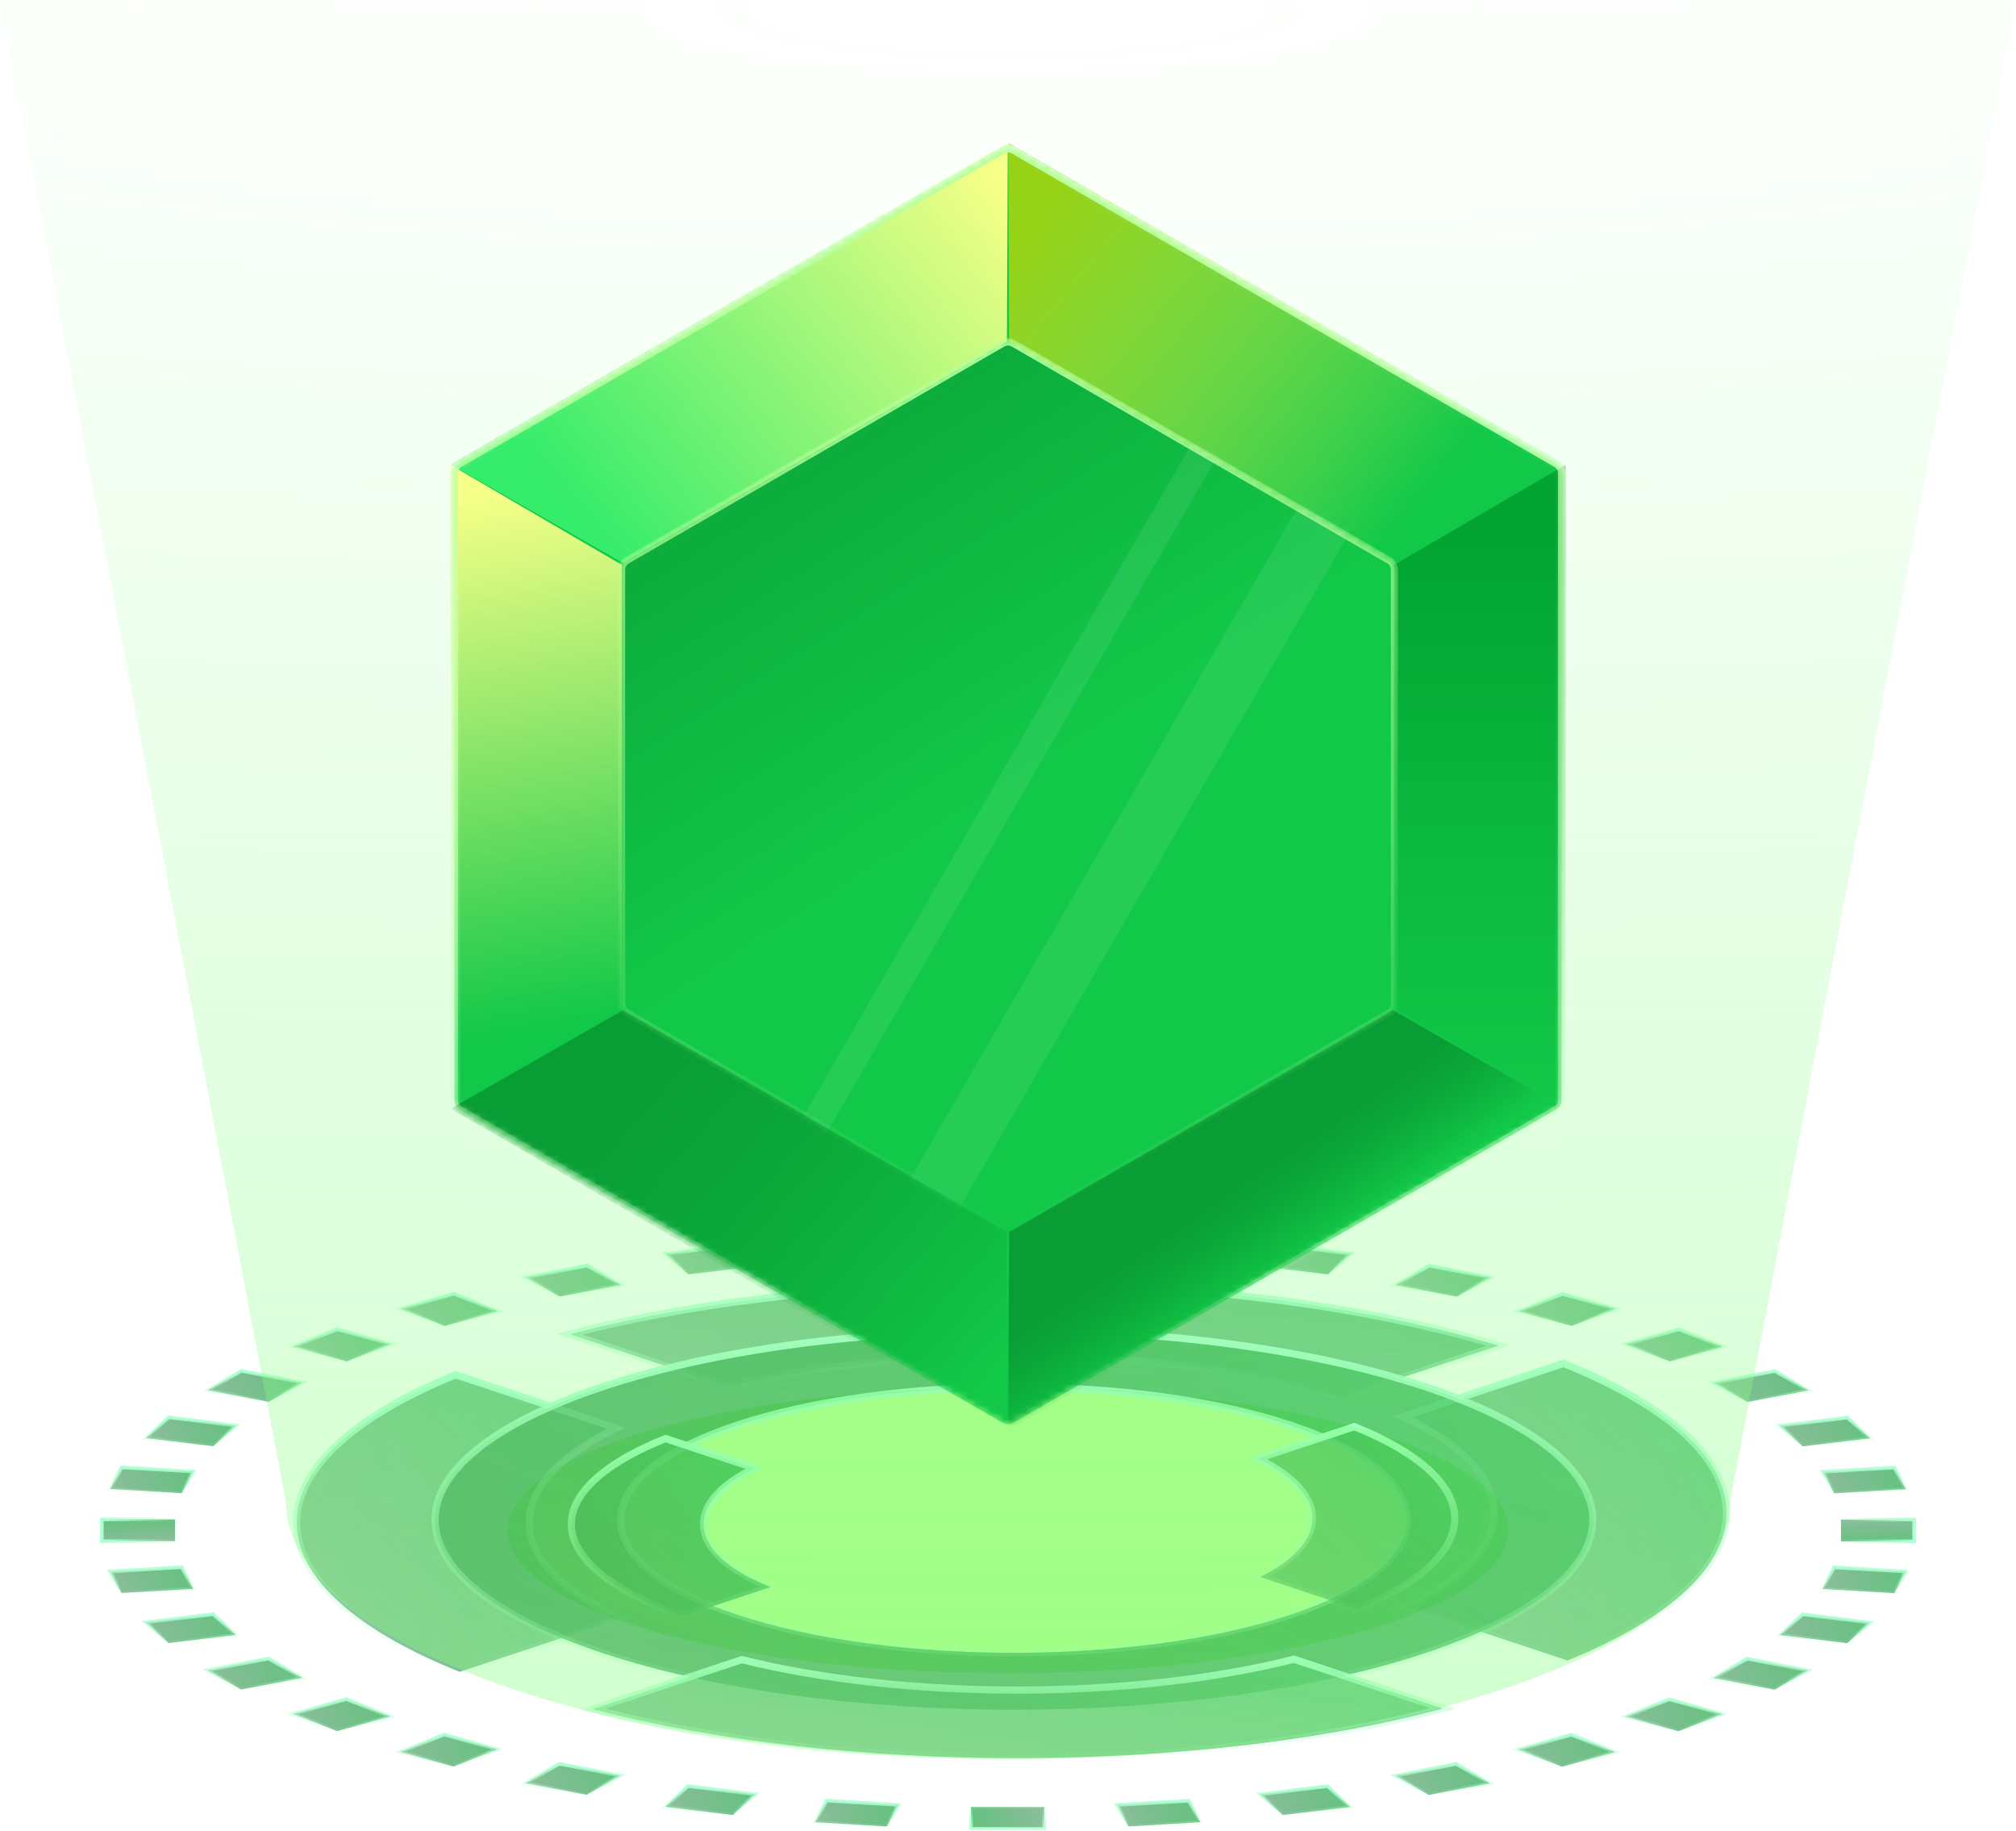 <svg width="282" height="256" viewBox="0 0 282 256" fill="none" xmlns="http://www.w3.org/2000/svg">
<mask id="mask0_215_12003" style="mask-type:alpha" maskUnits="userSpaceOnUse" x="0" y="0" width="282" height="256">
<rect width="282" height="256" fill="#D9D9D9"/>
</mask>
<g mask="url(#mask0_215_12003)">
<ellipse cx="141" cy="214" rx="70" ry="20" fill="#AFFF87"/>
<g opacity="0.8">
<path d="M146.139 172.25V175.294H135.9V172.25H146.139Z" fill="url(#paint0_linear_215_12003)" style="mix-blend-mode:hard-light"/>
<path d="M146.139 172.25V175.294H135.9V172.25H146.139Z" stroke="url(#paint1_linear_215_12003)" stroke-width="0.5"/>
<path d="M125.727 175.591L115.704 176.192L114.098 173.175L124.12 172.596L125.727 175.591Z" fill="url(#paint2_linear_215_12003)" style="mix-blend-mode:hard-light"/>
<path d="M125.727 175.591L115.704 176.192L114.098 173.175L124.12 172.596L125.727 175.591Z" stroke="url(#paint3_linear_215_12003)" stroke-width="0.5"/>
<path d="M105.744 177.07L96.292 178.213L93.119 175.325L102.557 174.181L105.744 177.07Z" fill="url(#paint4_linear_215_12003)" style="mix-blend-mode:hard-light"/>
<path d="M105.744 177.07L96.292 178.213L93.119 175.325L102.557 174.181L105.744 177.07Z" stroke="url(#paint5_linear_215_12003)" stroke-width="0.5"/>
<path d="M86.829 179.685L78.286 181.314L73.576 178.635L82.135 176.988L86.829 179.685Z" fill="url(#paint6_linear_215_12003)" style="mix-blend-mode:hard-light"/>
<path d="M86.829 179.685L78.286 181.314L73.576 178.635L82.135 176.988L86.829 179.685Z" stroke="url(#paint7_linear_215_12003)" stroke-width="0.5"/>
<path d="M69.623 183.351L62.197 185.427L56.056 183.009L63.483 180.933L69.623 183.351Z" fill="url(#paint8_linear_215_12003)" style="mix-blend-mode:hard-light"/>
<path d="M69.623 183.351L62.197 185.427L56.056 183.009L63.483 180.933L69.623 183.351Z" stroke="url(#paint9_linear_215_12003)" stroke-width="0.5"/>
<path d="M54.632 187.966L48.491 190.384L41.065 188.308L47.188 185.89L54.632 187.966Z" fill="url(#paint10_linear_215_12003)" style="mix-blend-mode:hard-light"/>
<path d="M54.632 187.966L48.491 190.384L41.065 188.308L47.188 185.89L54.632 187.966Z" stroke="url(#paint11_linear_215_12003)" stroke-width="0.5"/>
<path d="M42.305 193.34L37.593 196.038L29.053 194.409L33.765 191.711L42.305 193.34Z" fill="url(#paint12_linear_215_12003)" style="mix-blend-mode:hard-light"/>
<path d="M42.305 193.34L37.593 196.038L29.053 194.409L33.765 191.711L42.305 193.34Z" stroke="url(#paint13_linear_215_12003)" stroke-width="0.5"/>
<path d="M33.018 199.352L29.829 202.242L20.395 201.117L23.584 198.208L33.018 199.352Z" fill="url(#paint14_linear_215_12003)" style="mix-blend-mode:hard-light"/>
<path d="M33.018 199.352L29.829 202.242L20.395 201.117L23.584 198.208L33.018 199.352Z" stroke="url(#paint15_linear_215_12003)" stroke-width="0.5"/>
<path d="M27.031 205.788L25.424 208.805L15.402 208.225L17.009 205.209L27.031 205.788Z" fill="url(#paint16_linear_215_12003)" style="mix-blend-mode:hard-light"/>
<path d="M27.031 205.788L25.424 208.805L15.402 208.225L17.009 205.209L27.031 205.788Z" stroke="url(#paint17_linear_215_12003)" stroke-width="0.5"/>
<path d="M14.25 212.478H24.488V215.522H14.25V212.478Z" fill="url(#paint18_linear_215_12003)" style="mix-blend-mode:hard-light"/>
<path d="M14.25 212.478H24.488V215.522H14.25V212.478Z" stroke="url(#paint19_linear_215_12003)" stroke-width="0.5"/>
<path d="M27.032 222.189L16.992 222.77L15.385 219.753L25.426 219.174L27.032 222.189Z" fill="url(#paint20_linear_215_12003)" style="mix-blend-mode:hard-light"/>
<path d="M27.032 222.189L16.992 222.77L15.385 219.753L25.426 219.174L27.032 222.189Z" stroke="url(#paint21_linear_215_12003)" stroke-width="0.5"/>
<path d="M32.998 228.626L23.564 229.77L20.374 226.86L29.81 225.736L32.998 228.626Z" fill="url(#paint22_linear_215_12003)" style="mix-blend-mode:hard-light"/>
<path d="M32.998 228.626L23.564 229.77L20.374 226.86L29.81 225.736L32.998 228.626Z" stroke="url(#paint23_linear_215_12003)" stroke-width="0.5"/>
<path d="M42.268 234.638L33.727 236.267L29.016 233.568L37.556 231.939L42.268 234.638Z" fill="url(#paint24_linear_215_12003)" style="mix-blend-mode:hard-light"/>
<path d="M42.268 234.638L33.727 236.267L29.016 233.568L37.556 231.939L42.268 234.638Z" stroke="url(#paint25_linear_215_12003)" stroke-width="0.5"/>
<path d="M54.575 240.032L47.153 242.088L41.014 239.672L48.438 237.615L54.575 240.032Z" fill="url(#paint26_linear_215_12003)" style="mix-blend-mode:hard-light"/>
<path d="M54.575 240.032L47.153 242.088L41.014 239.672L48.438 237.615L54.575 240.032Z" stroke="url(#paint27_linear_215_12003)" stroke-width="0.5"/>
<path d="M69.564 244.628L63.424 247.044L56.002 244.989L62.14 242.572L69.564 244.628Z" fill="url(#paint28_linear_215_12003)" style="mix-blend-mode:hard-light"/>
<path d="M69.564 244.628L63.424 247.044L56.002 244.989L62.14 242.572L69.564 244.628Z" stroke="url(#paint29_linear_215_12003)" stroke-width="0.5"/>
<path d="M86.773 248.292L82.061 250.991L73.522 249.362L78.233 246.664L86.773 248.292Z" fill="url(#paint30_linear_215_12003)" style="mix-blend-mode:hard-light"/>
<path d="M86.773 248.292L82.061 250.991L73.522 249.362L78.233 246.664L86.773 248.292Z" stroke="url(#paint31_linear_215_12003)" stroke-width="0.5"/>
<path d="M105.671 250.909L102.481 253.818L93.048 252.674L96.236 249.785L105.671 250.909Z" fill="url(#paint32_linear_215_12003)" style="mix-blend-mode:hard-light"/>
<path d="M105.671 250.909L102.481 253.818L93.048 252.674L96.236 249.785L105.671 250.909Z" stroke="url(#paint33_linear_215_12003)" stroke-width="0.5"/>
<path d="M125.653 252.409L124.046 255.424L114.022 254.824L115.63 251.808L125.653 252.409Z" fill="url(#paint34_linear_215_12003)" style="mix-blend-mode:hard-light"/>
<path d="M125.653 252.409L124.046 255.424L114.022 254.824L115.63 251.808L125.653 252.409Z" stroke="url(#paint35_linear_215_12003)" stroke-width="0.5"/>
<path d="M135.826 255.75V252.706H146.064V255.75H135.826Z" fill="url(#paint36_linear_215_12003)" style="mix-blend-mode:hard-light"/>
<path d="M135.826 255.75V252.706H146.064V255.75H135.826Z" stroke="url(#paint37_linear_215_12003)" stroke-width="0.5"/>
<path d="M167.901 254.824L157.86 255.424L156.254 252.408L166.295 251.829L167.901 254.824Z" fill="url(#paint38_linear_215_12003)" style="mix-blend-mode:hard-light"/>
<path d="M167.901 254.824L157.86 255.424L156.254 252.408L166.295 251.829L167.901 254.824Z" stroke="url(#paint39_linear_215_12003)" stroke-width="0.5"/>
<path d="M188.877 252.694L179.425 253.819L176.252 250.929L185.688 249.786L188.877 252.694Z" fill="url(#paint40_linear_215_12003)" style="mix-blend-mode:hard-light"/>
<path d="M188.877 252.694L179.425 253.819L176.252 250.929L185.688 249.786L188.877 252.694Z" stroke="url(#paint41_linear_215_12003)" stroke-width="0.5"/>
<path d="M208.404 249.383L199.864 251.012L195.152 248.313L203.692 246.685L208.404 249.383Z" fill="url(#paint42_linear_215_12003)" style="mix-blend-mode:hard-light"/>
<path d="M208.404 249.383L199.864 251.012L195.152 248.313L203.692 246.685L208.404 249.383Z" stroke="url(#paint43_linear_215_12003)" stroke-width="0.5"/>
<path d="M225.924 245.01L218.501 247.065L212.362 244.649L219.804 242.593L225.924 245.01Z" fill="url(#paint44_linear_215_12003)" style="mix-blend-mode:hard-light"/>
<path d="M225.924 245.01L218.501 247.065L212.362 244.649L219.804 242.593L225.924 245.01Z" stroke="url(#paint45_linear_215_12003)" stroke-width="0.5"/>
<path d="M240.93 239.693L234.791 242.109L227.368 240.053L233.488 237.636L240.93 239.693Z" fill="url(#paint46_linear_215_12003)" style="mix-blend-mode:hard-light"/>
<path d="M240.93 239.693L234.791 242.109L227.368 240.053L233.488 237.636L240.93 239.693Z" stroke="url(#paint47_linear_215_12003)" stroke-width="0.5"/>
<path d="M252.93 233.589L248.234 236.288L239.676 234.659L244.388 231.96L252.93 233.589Z" fill="url(#paint48_linear_215_12003)" style="mix-blend-mode:hard-light"/>
<path d="M252.93 233.589L248.234 236.288L239.676 234.659L244.388 231.96L252.93 233.589Z" stroke="url(#paint49_linear_215_12003)" stroke-width="0.5"/>
<path d="M261.586 226.902L258.398 229.791L248.964 228.647L252.151 225.758L261.586 226.902Z" fill="url(#paint50_linear_215_12003)" style="mix-blend-mode:hard-light"/>
<path d="M261.586 226.902L258.398 229.791L248.964 228.647L252.151 225.758L261.586 226.902Z" stroke="url(#paint51_linear_215_12003)" stroke-width="0.5"/>
<path d="M266.578 219.774L264.971 222.791L254.949 222.211L256.556 219.195L266.578 219.774Z" fill="url(#paint52_linear_215_12003)" style="mix-blend-mode:hard-light"/>
<path d="M266.578 219.774L264.971 222.791L254.949 222.211L256.556 219.195L266.578 219.774Z" stroke="url(#paint53_linear_215_12003)" stroke-width="0.5"/>
<path d="M267.75 215.543H257.512V212.499H267.75V215.543Z" fill="url(#paint54_linear_215_12003)" style="mix-blend-mode:hard-light"/>
<path d="M267.75 215.543H257.512V212.499H267.75V215.543Z" stroke="url(#paint55_linear_215_12003)" stroke-width="0.5"/>
<path d="M266.596 208.246L256.574 208.826L254.967 205.81L264.989 205.23L266.596 208.246Z" fill="url(#paint56_linear_215_12003)" style="mix-blend-mode:hard-light"/>
<path d="M266.596 208.246L256.574 208.826L254.967 205.81L264.989 205.23L266.596 208.246Z" stroke="url(#paint57_linear_215_12003)" stroke-width="0.5"/>
<path d="M261.603 201.138L252.169 202.262L248.981 199.374L258.415 198.25L261.603 201.138Z" fill="url(#paint58_linear_215_12003)" style="mix-blend-mode:hard-light"/>
<path d="M261.603 201.138L252.169 202.262L248.981 199.374L258.415 198.25L261.603 201.138Z" stroke="url(#paint59_linear_215_12003)" stroke-width="0.5"/>
<path d="M252.966 194.431L244.425 196.06L239.713 193.361L248.271 191.732L252.966 194.431Z" fill="url(#paint60_linear_215_12003)" style="mix-blend-mode:hard-light"/>
<path d="M252.966 194.431L244.425 196.06L239.713 193.361L248.271 191.732L252.966 194.431Z" stroke="url(#paint61_linear_215_12003)" stroke-width="0.5"/>
<path d="M240.968 188.328L233.546 190.384L227.406 187.968L234.83 185.911L240.968 188.328Z" fill="url(#paint62_linear_215_12003)" style="mix-blend-mode:hard-light"/>
<path d="M240.968 188.328L233.546 190.384L227.406 187.968L234.83 185.911L240.968 188.328Z" stroke="url(#paint63_linear_215_12003)" stroke-width="0.5"/>
<path d="M225.979 183.01L219.856 185.426L212.417 183.371L218.554 180.954L225.979 183.01Z" fill="url(#paint64_linear_215_12003)" style="mix-blend-mode:hard-light"/>
<path d="M225.979 183.01L219.856 185.426L212.417 183.371L218.554 180.954L225.979 183.01Z" stroke="url(#paint65_linear_215_12003)" stroke-width="0.5"/>
<path d="M208.461 178.637L203.766 181.335L195.207 179.706L199.919 177.008L208.461 178.637Z" fill="url(#paint66_linear_215_12003)" style="mix-blend-mode:hard-light"/>
<path d="M208.461 178.637L203.766 181.335L195.207 179.706L199.919 177.008L208.461 178.637Z" stroke="url(#paint67_linear_215_12003)" stroke-width="0.5"/>
<path d="M188.932 175.325L185.743 178.214L176.309 177.089L179.498 174.181L188.932 175.325Z" fill="url(#paint68_linear_215_12003)" style="mix-blend-mode:hard-light"/>
<path d="M188.932 175.325L185.743 178.214L176.309 177.089L179.498 174.181L188.932 175.325Z" stroke="url(#paint69_linear_215_12003)" stroke-width="0.5"/>
<path d="M167.96 173.176L166.367 176.192L156.328 175.612L157.935 172.596L167.96 173.176Z" fill="url(#paint70_linear_215_12003)" style="mix-blend-mode:hard-light"/>
<path d="M167.96 173.176L166.367 176.192L156.328 175.612L157.935 172.596L167.96 173.176Z" stroke="url(#paint71_linear_215_12003)" stroke-width="0.5"/>
<path d="M141.83 186.013C162.652 186.013 183.45 188.65 199.292 193.909C207.214 196.539 213.117 199.565 217.029 202.766C220.944 205.968 222.812 209.299 222.812 212.55C222.811 215.801 220.944 219.13 217.029 222.333C213.117 225.534 207.215 228.56 199.292 231.19C183.45 236.45 162.652 239.087 141.83 239.087C121.008 239.087 100.209 236.45 84.367 231.19C76.445 228.56 70.542 225.534 66.63 222.333C62.716 219.13 60.848 215.801 60.848 212.55C60.848 209.299 62.716 205.968 66.63 202.766C70.542 199.565 76.445 196.539 84.367 193.909C100.209 188.65 121.008 186.013 141.83 186.013ZM141.82 193.978C127.838 193.978 113.833 195.746 103.124 199.298C97.771 201.073 93.718 203.137 90.992 205.367C88.269 207.595 86.817 210.037 86.817 212.559C86.817 215.08 88.269 217.523 90.992 219.751C93.718 221.981 97.772 224.045 103.124 225.82C113.833 229.372 127.838 231.141 141.82 231.141C155.803 231.141 169.809 229.373 180.518 225.82C185.87 224.045 189.924 221.981 192.649 219.751C195.373 217.523 196.823 215.08 196.823 212.559C196.823 210.037 195.372 207.595 192.649 205.367C189.924 203.137 185.87 201.073 180.518 199.298C169.809 195.746 155.803 193.978 141.82 193.978Z" fill="url(#paint72_linear_215_12003)" style="mix-blend-mode:hard-light"/>
<path d="M141.83 186.013C162.652 186.013 183.45 188.65 199.292 193.909C207.214 196.539 213.117 199.565 217.029 202.766C220.944 205.968 222.812 209.299 222.812 212.55C222.811 215.801 220.944 219.13 217.029 222.333C213.117 225.534 207.215 228.56 199.292 231.19C183.45 236.45 162.652 239.087 141.83 239.087C121.008 239.087 100.209 236.45 84.367 231.19C76.445 228.56 70.542 225.534 66.63 222.333C62.716 219.13 60.848 215.801 60.848 212.55C60.848 209.299 62.716 205.968 66.63 202.766C70.542 199.565 76.445 196.539 84.367 193.909C100.209 188.65 121.008 186.013 141.83 186.013ZM141.82 193.978C127.838 193.978 113.833 195.746 103.124 199.298C97.771 201.073 93.718 203.137 90.992 205.367C88.269 207.595 86.817 210.037 86.817 212.559C86.817 215.08 88.269 217.523 90.992 219.751C93.718 221.981 97.772 224.045 103.124 225.82C113.833 229.372 127.838 231.141 141.82 231.141C155.803 231.141 169.809 229.373 180.518 225.82C185.87 224.045 189.924 221.981 192.649 219.751C195.373 217.523 196.823 215.08 196.823 212.559C196.823 210.037 195.372 207.595 192.649 205.367C189.924 203.137 185.87 201.073 180.518 199.298C169.809 195.746 155.803 193.978 141.82 193.978Z" stroke="url(#paint73_linear_215_12003)"/>
<path d="M105.587 205.313C103.272 206.43 101.501 207.654 100.298 208.949C98.895 210.46 98.241 212.099 98.458 213.774C98.673 215.435 99.73 217.019 101.503 218.466C103.031 219.712 105.121 220.881 107.759 221.937L95.466 226.021C90.436 224.239 86.642 222.232 84.061 220.124C81.449 217.992 80.123 215.797 79.94 213.665C79.759 211.544 80.699 209.357 82.903 207.207C85.085 205.079 88.473 203.026 93.099 201.176L105.587 205.313Z" fill="url(#paint74_linear_215_12003)" style="mix-blend-mode:hard-light"/>
<path d="M105.587 205.313C103.272 206.43 101.501 207.654 100.298 208.949C98.895 210.46 98.241 212.099 98.458 213.774C98.673 215.435 99.73 217.019 101.503 218.466C103.031 219.712 105.121 220.881 107.759 221.937L95.466 226.021C90.436 224.239 86.642 222.232 84.061 220.124C81.449 217.992 80.123 215.797 79.94 213.665C79.759 211.544 80.699 209.357 82.903 207.207C85.085 205.079 88.473 203.026 93.099 201.176L105.587 205.313Z" stroke="url(#paint75_linear_215_12003)"/>
<path d="M79.709 186.577C118.054 176.639 173.066 177.168 209.606 188.172L187.545 195.486C163.49 188.193 127.56 187.681 101.831 193.923L79.709 186.577Z" fill="url(#paint76_linear_215_12003)" style="mix-blend-mode:hard-light"/>
<path d="M79.709 186.577C118.054 176.639 173.066 177.168 209.606 188.172L187.545 195.486C163.49 188.193 127.56 187.681 101.831 193.923L79.709 186.577Z" stroke="url(#paint77_linear_215_12003)"/>
<path d="M218.7 190.669C226.294 193.715 231.973 197.09 235.764 200.611C239.581 204.157 241.451 207.816 241.498 211.417C241.545 215.018 239.773 218.678 236.056 222.23C232.36 225.762 226.771 229.15 219.264 232.216L196.773 224.749C200.647 222.89 203.617 220.87 205.658 218.747C207.899 216.415 209.047 213.934 208.997 211.408C208.948 208.883 207.705 206.412 205.374 204.092C203.249 201.978 200.197 199.968 196.24 198.123L218.7 190.669Z" fill="url(#paint78_linear_215_12003)" style="mix-blend-mode:hard-light"/>
<path d="M218.7 190.669C226.294 193.715 231.973 197.09 235.764 200.611C239.581 204.157 241.451 207.816 241.498 211.417C241.545 215.018 239.773 218.678 236.056 222.23C232.36 225.762 226.771 229.15 219.264 232.216L196.773 224.749C200.647 222.89 203.617 220.87 205.658 218.747C207.899 216.415 209.047 213.934 208.997 211.408C208.948 208.883 207.705 206.412 205.374 204.092C203.249 201.978 200.197 199.968 196.24 198.123L218.7 190.669Z" stroke="url(#paint79_linear_215_12003)"/>
<path d="M86.225 199.722C82.352 201.58 79.382 203.601 77.341 205.725C75.1 208.056 73.954 210.536 74.003 213.062C74.052 215.587 75.294 218.059 77.626 220.379C79.751 222.493 82.802 224.502 86.759 226.348L64.298 233.801C56.705 230.755 51.026 227.381 47.235 223.86C43.418 220.315 41.548 216.655 41.501 213.054C41.454 209.454 43.227 205.792 46.944 202.24C50.64 198.709 56.227 195.319 63.733 192.253L86.225 199.722Z" fill="url(#paint80_linear_215_12003)" style="mix-blend-mode:hard-light"/>
<path d="M86.225 199.722C82.352 201.58 79.382 203.601 77.341 205.725C75.1 208.056 73.954 210.536 74.003 213.062C74.052 215.587 75.294 218.059 77.626 220.379C79.751 222.493 82.802 224.502 86.759 226.348L64.298 233.801C56.705 230.755 51.026 227.381 47.235 223.86C43.418 220.315 41.548 216.655 41.501 213.054C41.454 209.454 43.227 205.792 46.944 202.24C50.64 198.709 56.227 195.319 63.733 192.253L86.225 199.722Z" stroke="url(#paint81_linear_215_12003)"/>
<path d="M141.83 186.013C162.652 186.013 183.45 188.65 199.292 193.909C207.214 196.539 213.117 199.565 217.029 202.766C220.944 205.968 222.812 209.299 222.812 212.55C222.811 215.801 220.944 219.13 217.029 222.333C213.117 225.534 207.215 228.56 199.292 231.19C183.45 236.45 162.652 239.087 141.83 239.087C121.008 239.087 100.209 236.45 84.367 231.19C76.445 228.56 70.542 225.534 66.63 222.333C62.716 219.13 60.848 215.801 60.848 212.55C60.848 209.299 62.716 205.968 66.63 202.766C70.542 199.565 76.445 196.539 84.367 193.909C100.209 188.65 121.008 186.013 141.83 186.013ZM141.82 193.978C127.838 193.978 113.833 195.746 103.124 199.298C97.771 201.073 93.718 203.137 90.992 205.367C88.269 207.595 86.817 210.037 86.817 212.559C86.817 215.08 88.269 217.523 90.992 219.751C93.718 221.981 97.772 224.045 103.124 225.82C113.833 229.372 127.838 231.141 141.82 231.141C155.803 231.141 169.809 229.373 180.518 225.82C185.87 224.045 189.924 221.981 192.649 219.751C195.373 217.523 196.823 215.08 196.823 212.559C196.823 210.037 195.372 207.595 192.649 205.367C189.924 203.137 185.87 201.073 180.518 199.298C169.809 195.746 155.803 193.978 141.82 193.978Z" fill="url(#paint82_linear_215_12003)" style="mix-blend-mode:hard-light"/>
<path d="M141.83 186.013C162.652 186.013 183.45 188.65 199.292 193.909C207.214 196.539 213.117 199.565 217.029 202.766C220.944 205.968 222.812 209.299 222.812 212.55C222.811 215.801 220.944 219.13 217.029 222.333C213.117 225.534 207.215 228.56 199.292 231.19C183.45 236.45 162.652 239.087 141.83 239.087C121.008 239.087 100.209 236.45 84.367 231.19C76.445 228.56 70.542 225.534 66.63 222.333C62.716 219.13 60.848 215.801 60.848 212.55C60.848 209.299 62.716 205.968 66.63 202.766C70.542 199.565 76.445 196.539 84.367 193.909C100.209 188.65 121.008 186.013 141.83 186.013ZM141.82 193.978C127.838 193.978 113.833 195.746 103.124 199.298C97.771 201.073 93.718 203.137 90.992 205.367C88.269 207.595 86.817 210.037 86.817 212.559C86.817 215.08 88.269 217.523 90.992 219.751C93.718 221.981 97.772 224.045 103.124 225.82C113.833 229.372 127.838 231.141 141.82 231.141C155.803 231.141 169.809 229.373 180.518 225.82C185.87 224.045 189.924 221.981 192.649 219.751C195.373 217.523 196.823 215.08 196.823 212.559C196.823 210.037 195.372 207.595 192.649 205.367C189.924 203.137 185.87 201.073 180.518 199.298C169.809 195.746 155.803 193.978 141.82 193.978Z" stroke="url(#paint83_linear_215_12003)"/>
<path d="M105.587 205.313C103.272 206.43 101.501 207.654 100.298 208.949C98.895 210.46 98.241 212.099 98.458 213.774C98.673 215.435 99.73 217.019 101.503 218.466C103.031 219.712 105.121 220.881 107.759 221.937L95.466 226.021C90.436 224.239 86.642 222.232 84.061 220.124C81.449 217.992 80.123 215.797 79.94 213.665C79.759 211.544 80.699 209.357 82.903 207.207C85.085 205.079 88.473 203.026 93.099 201.176L105.587 205.313Z" fill="url(#paint84_linear_215_12003)" style="mix-blend-mode:hard-light"/>
<path d="M105.587 205.313C103.272 206.43 101.501 207.654 100.298 208.949C98.895 210.46 98.241 212.099 98.458 213.774C98.673 215.435 99.73 217.019 101.503 218.466C103.031 219.712 105.121 220.881 107.759 221.937L95.466 226.021C90.436 224.239 86.642 222.232 84.061 220.124C81.449 217.992 80.123 215.797 79.94 213.665C79.759 211.544 80.699 209.357 82.903 207.207C85.085 205.079 88.473 203.026 93.099 201.176L105.587 205.313Z" stroke="url(#paint85_linear_215_12003)"/>
<path d="M189.454 199.508C194.146 201.4 197.645 203.487 199.977 205.654C202.335 207.846 203.466 210.085 203.495 212.265C203.524 214.442 202.453 216.68 200.158 218.873C197.888 221.042 194.452 223.134 189.82 225.034L176.274 220.537C178.501 219.425 180.233 218.221 181.451 216.952C182.871 215.473 183.616 213.879 183.584 212.238C183.552 210.6 182.746 209.014 181.27 207.544C180.002 206.282 178.222 205.085 175.946 203.981L189.454 199.508Z" fill="url(#paint86_linear_215_12003)" style="mix-blend-mode:hard-light"/>
<path d="M189.454 199.508C194.146 201.4 197.645 203.487 199.977 205.654C202.335 207.846 203.466 210.085 203.495 212.265C203.524 214.442 202.453 216.68 200.158 218.873C197.888 221.042 194.452 223.134 189.82 225.034L176.274 220.537C178.501 219.425 180.233 218.221 181.451 216.952C182.871 215.473 183.616 213.879 183.584 212.238C183.552 210.6 182.746 209.014 181.27 207.544C180.002 206.282 178.222 205.085 175.946 203.981L189.454 199.508Z" stroke="url(#paint87_linear_215_12003)"/>
<path d="M201.83 238.936C167.187 248.154 117.652 248.173 82.939 239.008L103.762 232.091C126.599 237.79 158.238 237.771 181.003 232.036L201.83 238.936Z" fill="url(#paint88_linear_215_12003)" style="mix-blend-mode:hard-light"/>
<path d="M201.83 238.936C167.187 248.154 117.652 248.173 82.939 239.008L103.762 232.091C126.599 237.79 158.238 237.771 181.003 232.036L201.83 238.936Z" stroke="url(#paint89_linear_215_12003)"/>
</g>
<path d="M242 210C242 229.882 196.781 246 141 246C85.219 246 40 229.882 40 210L0 0H282L242 210Z" fill="url(#paint90_radial_215_12003)" fill-opacity="0.4"/>
<mask id="mask1_215_12003" style="mask-type:alpha" maskUnits="userSpaceOnUse" x="63" y="20" width="156" height="180">
<path d="M140.25 21.011C140.714 20.743 141.286 20.743 141.75 21.011L217.692 64.856C218.156 65.123 218.442 65.619 218.442 66.154V153.846C218.442 154.381 218.156 154.877 217.692 155.145L141.75 198.989C141.286 199.257 140.714 199.257 140.25 198.989L64.308 155.145C63.844 154.877 63.558 154.381 63.558 153.846V66.154C63.558 65.619 63.844 65.123 64.308 64.856L140.25 21.011Z" fill="white" stroke="url(#paint91_linear_215_12003)" stroke-linejoin="round"/>
</mask>
<g mask="url(#mask1_215_12003)">
<path d="M140.25 21.011C140.714 20.743 141.286 20.743 141.75 21.011L217.692 64.856C218.156 65.123 218.442 65.619 218.442 66.154V153.846C218.442 154.381 218.156 154.877 217.692 155.145L141.75 198.989C141.286 199.257 140.714 199.257 140.25 198.989L64.308 155.145C63.844 154.877 63.558 154.381 63.558 153.846V66.154C63.558 65.619 63.844 65.123 64.308 64.856L140.25 21.011Z" fill="#12C848" stroke="url(#paint92_linear_215_12003)" stroke-linejoin="round"/>
<path d="M63 65L87 79V141L63 155V65Z" fill="url(#paint93_linear_215_12003)"/>
<path d="M219 65L195 79V141L219 155V65Z" fill="url(#paint94_linear_215_12003)"/>
<path d="M140.971 19.95L140.846 47.735L87.153 78.735L63.028 64.95L140.971 19.95Z" fill="url(#paint95_linear_215_12003)"/>
<path d="M218.971 155.05L194.846 141.265L141.153 172.265L141.028 200.05L218.971 155.05Z" fill="url(#paint96_linear_215_12003)"/>
<path d="M218.971 64.95L194.846 78.734L141.153 47.734L141.028 19.95L218.971 64.95Z" fill="url(#paint97_linear_215_12003)"/>
<path d="M140.971 200.049L140.846 172.265L87.153 141.265L63.028 155.049L140.971 200.049Z" fill="url(#paint98_linear_215_12003)"/>
<mask id="mask2_215_12003" style="mask-type:alpha" maskUnits="userSpaceOnUse" x="86" y="47" width="110" height="126">
<path d="M140.25 48.011C140.656 47.776 141.145 47.747 141.571 47.923L141.75 48.011L194.31 78.356C194.774 78.623 195.059 79.119 195.06 79.654V140.346C195.059 140.881 194.774 141.377 194.31 141.645L141.75 171.989C141.344 172.224 140.855 172.253 140.429 172.077L140.25 171.989L87.69 141.645C87.226 141.377 86.941 140.881 86.94 140.346V79.654C86.941 79.119 87.226 78.623 87.69 78.356L140.25 48.011Z" fill="url(#paint99_linear_215_12003)" stroke="url(#paint100_linear_215_12003)" stroke-linejoin="round"/>
</mask>
<g mask="url(#mask2_215_12003)">
<path d="M140.25 48.011C140.656 47.776 141.145 47.747 141.571 47.923L141.75 48.011L194.31 78.356C194.774 78.623 195.059 79.119 195.06 79.654V140.346C195.059 140.881 194.774 141.377 194.31 141.645L141.75 171.989C141.344 172.224 140.855 172.253 140.429 172.077L140.25 171.989L87.69 141.645C87.226 141.377 86.941 140.881 86.94 140.346V79.654C86.941 79.119 87.226 78.623 87.69 78.356L140.25 48.011Z" fill="url(#paint101_linear_215_12003)" stroke="url(#paint102_linear_215_12003)" stroke-linejoin="round"/>
<g opacity="0.08" filter="url(#filter0_f_215_12003)">
<rect x="106.035" y="201.736" width="198" height="8" transform="rotate(-60 106.035 201.736)" fill="white"/>
</g>
<g opacity="0.08" filter="url(#filter1_f_215_12003)">
<rect x="86.035" y="201.736" width="198" height="4" transform="rotate(-60 86.035 201.736)" fill="white"/>
</g>
</g>
<path d="M140.25 21.011C140.714 20.743 141.286 20.743 141.75 21.011L217.692 64.856C218.156 65.123 218.442 65.619 218.442 66.154V153.846C218.442 154.381 218.156 154.877 217.692 155.145L141.75 198.989C141.286 199.257 140.714 199.257 140.25 198.989L64.308 155.145C63.844 154.877 63.558 154.381 63.558 153.846V66.154C63.558 65.619 63.844 65.123 64.308 64.856L140.25 21.011Z" stroke="url(#paint103_linear_215_12003)" stroke-linejoin="round"/>
</g>
</g>
<defs>
<filter id="filter0_f_215_12003" x="102.035" y="26.263" width="113.928" height="183.473" filterUnits="userSpaceOnUse" color-interpolation-filters="sRGB">
<feFlood flood-opacity="0" result="BackgroundImageFix"/>
<feBlend mode="normal" in="SourceGraphic" in2="BackgroundImageFix" result="shape"/>
<feGaussianBlur stdDeviation="2" result="effect1_foregroundBlur_215_12003"/>
</filter>
<filter id="filter1_f_215_12003" x="82.035" y="26.263" width="110.465" height="181.473" filterUnits="userSpaceOnUse" color-interpolation-filters="sRGB">
<feFlood flood-opacity="0" result="BackgroundImageFix"/>
<feBlend mode="normal" in="SourceGraphic" in2="BackgroundImageFix" result="shape"/>
<feGaussianBlur stdDeviation="2" result="effect1_foregroundBlur_215_12003"/>
</filter>
<linearGradient id="paint0_linear_215_12003" x1="122.25" y1="216.262" x2="164.858" y2="201.963" gradientUnits="userSpaceOnUse">
<stop stop-opacity="0"/>
<stop offset="1" stop-color="#12C848"/>
</linearGradient>
<linearGradient id="paint1_linear_215_12003" x1="141.019" y1="172" x2="141.019" y2="175.544" gradientUnits="userSpaceOnUse">
<stop stop-color="#99FFCC"/>
<stop offset="1" stop-color="#97FFB2" stop-opacity="0"/>
</linearGradient>
<linearGradient id="paint2_linear_215_12003" x1="98.171" y1="223.713" x2="147.546" y2="207.177" gradientUnits="userSpaceOnUse">
<stop stop-opacity="0"/>
<stop offset="1" stop-color="#12C848"/>
</linearGradient>
<linearGradient id="paint3_linear_215_12003" x1="119.913" y1="172.337" x2="119.913" y2="176.451" gradientUnits="userSpaceOnUse">
<stop stop-color="#99FFCC"/>
<stop offset="1" stop-color="#97FFB2" stop-opacity="0"/>
</linearGradient>
<linearGradient id="paint4_linear_215_12003" x1="75.366" y1="230.828" x2="130.03" y2="212.532" gradientUnits="userSpaceOnUse">
<stop stop-opacity="0"/>
<stop offset="1" stop-color="#12C848"/>
</linearGradient>
<linearGradient id="paint5_linear_215_12003" x1="99.433" y1="173.919" x2="99.433" y2="178.476" gradientUnits="userSpaceOnUse">
<stop stop-color="#99FFCC"/>
<stop offset="1" stop-color="#97FFB2" stop-opacity="0"/>
</linearGradient>
<linearGradient id="paint6_linear_215_12003" x1="54.552" y1="237.322" x2="112.801" y2="217.808" gradientUnits="userSpaceOnUse">
<stop stop-opacity="0"/>
<stop offset="1" stop-color="#12C848"/>
</linearGradient>
<linearGradient id="paint7_linear_215_12003" x1="80.203" y1="176.725" x2="80.203" y2="181.577" gradientUnits="userSpaceOnUse">
<stop stop-color="#99FFCC"/>
<stop offset="1" stop-color="#97FFB2" stop-opacity="0"/>
</linearGradient>
<linearGradient id="paint8_linear_215_12003" x1="36.382" y1="243.375" x2="96.504" y2="223.298" gradientUnits="userSpaceOnUse">
<stop stop-opacity="0"/>
<stop offset="1" stop-color="#12C848"/>
</linearGradient>
<linearGradient id="paint9_linear_215_12003" x1="62.84" y1="180.67" x2="62.84" y2="185.691" gradientUnits="userSpaceOnUse">
<stop stop-color="#99FFCC"/>
<stop offset="1" stop-color="#97FFB2" stop-opacity="0"/>
</linearGradient>
<linearGradient id="paint10_linear_215_12003" x1="21.391" y1="248.332" x2="81.513" y2="228.255" gradientUnits="userSpaceOnUse">
<stop stop-opacity="0"/>
<stop offset="1" stop-color="#12C848"/>
</linearGradient>
<linearGradient id="paint11_linear_215_12003" x1="47.85" y1="185.627" x2="47.85" y2="190.648" gradientUnits="userSpaceOnUse">
<stop stop-color="#99FFCC"/>
<stop offset="1" stop-color="#97FFB2" stop-opacity="0"/>
</linearGradient>
<linearGradient id="paint12_linear_215_12003" x1="10.028" y1="252.047" x2="68.278" y2="232.532" gradientUnits="userSpaceOnUse">
<stop stop-opacity="0"/>
<stop offset="1" stop-color="#12C848"/>
</linearGradient>
<linearGradient id="paint13_linear_215_12003" x1="35.679" y1="191.449" x2="35.679" y2="196.301" gradientUnits="userSpaceOnUse">
<stop stop-color="#99FFCC"/>
<stop offset="1" stop-color="#97FFB2" stop-opacity="0"/>
</linearGradient>
<linearGradient id="paint14_linear_215_12003" x1="2.639" y1="254.856" x2="57.304" y2="236.559" gradientUnits="userSpaceOnUse">
<stop stop-opacity="0"/>
<stop offset="1" stop-color="#12C848"/>
</linearGradient>
<linearGradient id="paint15_linear_215_12003" x1="26.707" y1="197.947" x2="26.707" y2="202.503" gradientUnits="userSpaceOnUse">
<stop stop-color="#99FFCC"/>
<stop offset="1" stop-color="#97FFB2" stop-opacity="0"/>
</linearGradient>
<linearGradient id="paint16_linear_215_12003" x1="-0.524" y1="256.326" x2="48.851" y2="239.789" gradientUnits="userSpaceOnUse">
<stop stop-opacity="0"/>
<stop offset="1" stop-color="#12C848"/>
</linearGradient>
<linearGradient id="paint17_linear_215_12003" x1="21.217" y1="204.95" x2="21.217" y2="209.064" gradientUnits="userSpaceOnUse">
<stop stop-color="#99FFCC"/>
<stop offset="1" stop-color="#97FFB2" stop-opacity="0"/>
</linearGradient>
<linearGradient id="paint18_linear_215_12003" x1="148.115" y1="220.195" x2="147.543" y2="204.57" gradientUnits="userSpaceOnUse">
<stop stop-opacity="0"/>
<stop offset="1" stop-color="#12C848"/>
</linearGradient>
<linearGradient id="paint19_linear_215_12003" x1="14" y1="214" x2="24.738" y2="214" gradientUnits="userSpaceOnUse">
<stop stop-color="#99FFCC"/>
<stop offset="1" stop-color="#97FFB2" stop-opacity="0"/>
</linearGradient>
<linearGradient id="paint20_linear_215_12003" x1="-0.565" y1="270.291" x2="48.868" y2="253.71" gradientUnits="userSpaceOnUse">
<stop stop-opacity="0"/>
<stop offset="1" stop-color="#12C848"/>
</linearGradient>
<linearGradient id="paint21_linear_215_12003" x1="21.209" y1="218.915" x2="21.209" y2="223.029" gradientUnits="userSpaceOnUse">
<stop stop-color="#99FFCC"/>
<stop offset="1" stop-color="#97FFB2" stop-opacity="0"/>
</linearGradient>
<linearGradient id="paint22_linear_215_12003" x1="2.62" y1="282.384" x2="57.284" y2="264.088" gradientUnits="userSpaceOnUse">
<stop stop-opacity="0"/>
<stop offset="1" stop-color="#12C848"/>
</linearGradient>
<linearGradient id="paint23_linear_215_12003" x1="26.687" y1="225.476" x2="26.687" y2="230.032" gradientUnits="userSpaceOnUse">
<stop stop-color="#99FFCC"/>
<stop offset="1" stop-color="#97FFB2" stop-opacity="0"/>
</linearGradient>
<linearGradient id="paint24_linear_215_12003" x1="9.991" y1="292.275" x2="68.241" y2="272.761" gradientUnits="userSpaceOnUse">
<stop stop-opacity="0"/>
<stop offset="1" stop-color="#12C848"/>
</linearGradient>
<linearGradient id="paint25_linear_215_12003" x1="35.642" y1="231.678" x2="35.642" y2="236.53" gradientUnits="userSpaceOnUse">
<stop stop-color="#99FFCC"/>
<stop offset="1" stop-color="#97FFB2" stop-opacity="0"/>
</linearGradient>
<linearGradient id="paint26_linear_215_12003" x1="21.337" y1="299.794" x2="81.408" y2="279.649" gradientUnits="userSpaceOnUse">
<stop stop-opacity="0"/>
<stop offset="1" stop-color="#12C848"/>
</linearGradient>
<linearGradient id="paint27_linear_215_12003" x1="47.795" y1="237.353" x2="47.795" y2="242.352" gradientUnits="userSpaceOnUse">
<stop stop-color="#99FFCC"/>
<stop offset="1" stop-color="#97FFB2" stop-opacity="0"/>
</linearGradient>
<linearGradient id="paint28_linear_215_12003" x1="36.325" y1="304.751" x2="96.396" y2="284.606" gradientUnits="userSpaceOnUse">
<stop stop-opacity="0"/>
<stop offset="1" stop-color="#12C848"/>
</linearGradient>
<linearGradient id="paint29_linear_215_12003" x1="62.783" y1="242.309" x2="62.783" y2="247.309" gradientUnits="userSpaceOnUse">
<stop stop-color="#99FFCC"/>
<stop offset="1" stop-color="#97FFB2" stop-opacity="0"/>
</linearGradient>
<linearGradient id="paint30_linear_215_12003" x1="54.497" y1="306.999" x2="112.747" y2="287.485" gradientUnits="userSpaceOnUse">
<stop stop-opacity="0"/>
<stop offset="1" stop-color="#12C848"/>
</linearGradient>
<linearGradient id="paint31_linear_215_12003" x1="80.148" y1="246.402" x2="80.148" y2="251.254" gradientUnits="userSpaceOnUse">
<stop stop-color="#99FFCC"/>
<stop offset="1" stop-color="#97FFB2" stop-opacity="0"/>
</linearGradient>
<linearGradient id="paint32_linear_215_12003" x1="75.291" y1="306.433" x2="129.956" y2="288.136" gradientUnits="userSpaceOnUse">
<stop stop-opacity="0"/>
<stop offset="1" stop-color="#12C848"/>
</linearGradient>
<linearGradient id="paint33_linear_215_12003" x1="99.359" y1="249.524" x2="99.359" y2="254.08" gradientUnits="userSpaceOnUse">
<stop stop-color="#99FFCC"/>
<stop offset="1" stop-color="#97FFB2" stop-opacity="0"/>
</linearGradient>
<linearGradient id="paint34_linear_215_12003" x1="98.097" y1="303.189" x2="147.522" y2="286.719" gradientUnits="userSpaceOnUse">
<stop stop-opacity="0"/>
<stop offset="1" stop-color="#12C848"/>
</linearGradient>
<linearGradient id="paint35_linear_215_12003" x1="119.838" y1="251.549" x2="119.838" y2="255.684" gradientUnits="userSpaceOnUse">
<stop stop-color="#99FFCC"/>
<stop offset="1" stop-color="#97FFB2" stop-opacity="0"/>
</linearGradient>
<linearGradient id="paint36_linear_215_12003" x1="159.715" y1="211.738" x2="117.107" y2="226.037" gradientUnits="userSpaceOnUse">
<stop stop-opacity="0"/>
<stop offset="1" stop-color="#12C848"/>
</linearGradient>
<linearGradient id="paint37_linear_215_12003" x1="140.945" y1="256" x2="140.945" y2="252.456" gradientUnits="userSpaceOnUse">
<stop stop-color="#99FFCC"/>
<stop offset="1" stop-color="#97FFB2" stop-opacity="0"/>
</linearGradient>
<linearGradient id="paint38_linear_215_12003" x1="140.304" y1="302.946" x2="189.738" y2="286.365" gradientUnits="userSpaceOnUse">
<stop stop-opacity="0"/>
<stop offset="1" stop-color="#12C848"/>
</linearGradient>
<linearGradient id="paint39_linear_215_12003" x1="162.078" y1="251.57" x2="162.078" y2="255.683" gradientUnits="userSpaceOnUse">
<stop stop-color="#99FFCC"/>
<stop offset="1" stop-color="#97FFB2" stop-opacity="0"/>
</linearGradient>
<linearGradient id="paint40_linear_215_12003" x1="158.499" y1="306.433" x2="213.163" y2="288.136" gradientUnits="userSpaceOnUse">
<stop stop-opacity="0"/>
<stop offset="1" stop-color="#12C848"/>
</linearGradient>
<linearGradient id="paint41_linear_215_12003" x1="182.566" y1="249.524" x2="182.566" y2="254.08" gradientUnits="userSpaceOnUse">
<stop stop-color="#99FFCC"/>
<stop offset="1" stop-color="#97FFB2" stop-opacity="0"/>
</linearGradient>
<linearGradient id="paint42_linear_215_12003" x1="176.128" y1="307.02" x2="234.377" y2="287.506" gradientUnits="userSpaceOnUse">
<stop stop-opacity="0"/>
<stop offset="1" stop-color="#12C848"/>
</linearGradient>
<linearGradient id="paint43_linear_215_12003" x1="201.779" y1="246.423" x2="201.779" y2="251.275" gradientUnits="userSpaceOnUse">
<stop stop-color="#99FFCC"/>
<stop offset="1" stop-color="#97FFB2" stop-opacity="0"/>
</linearGradient>
<linearGradient id="paint44_linear_215_12003" x1="192.684" y1="304.772" x2="252.755" y2="284.627" gradientUnits="userSpaceOnUse">
<stop stop-opacity="0"/>
<stop offset="1" stop-color="#12C848"/>
</linearGradient>
<linearGradient id="paint45_linear_215_12003" x1="219.143" y1="242.33" x2="219.143" y2="247.33" gradientUnits="userSpaceOnUse">
<stop stop-color="#99FFCC"/>
<stop offset="1" stop-color="#97FFB2" stop-opacity="0"/>
</linearGradient>
<linearGradient id="paint46_linear_215_12003" x1="207.692" y1="299.815" x2="267.763" y2="279.67" gradientUnits="userSpaceOnUse">
<stop stop-opacity="0"/>
<stop offset="1" stop-color="#12C848"/>
</linearGradient>
<linearGradient id="paint47_linear_215_12003" x1="234.15" y1="237.374" x2="234.15" y2="242.373" gradientUnits="userSpaceOnUse">
<stop stop-color="#99FFCC"/>
<stop offset="1" stop-color="#97FFB2" stop-opacity="0"/>
</linearGradient>
<linearGradient id="paint48_linear_215_12003" x1="220.652" y1="292.296" x2="278.901" y2="272.782" gradientUnits="userSpaceOnUse">
<stop stop-opacity="0"/>
<stop offset="1" stop-color="#12C848"/>
</linearGradient>
<linearGradient id="paint49_linear_215_12003" x1="246.302" y1="231.699" x2="246.302" y2="236.551" gradientUnits="userSpaceOnUse">
<stop stop-color="#99FFCC"/>
<stop offset="1" stop-color="#97FFB2" stop-opacity="0"/>
</linearGradient>
<linearGradient id="paint50_linear_215_12003" x1="231.208" y1="282.405" x2="285.872" y2="264.109" gradientUnits="userSpaceOnUse">
<stop stop-opacity="0"/>
<stop offset="1" stop-color="#12C848"/>
</linearGradient>
<linearGradient id="paint51_linear_215_12003" x1="255.275" y1="225.497" x2="255.275" y2="230.053" gradientUnits="userSpaceOnUse">
<stop stop-color="#99FFCC"/>
<stop offset="1" stop-color="#97FFB2" stop-opacity="0"/>
</linearGradient>
<linearGradient id="paint52_linear_215_12003" x1="239.022" y1="270.313" x2="288.397" y2="253.776" gradientUnits="userSpaceOnUse">
<stop stop-opacity="0"/>
<stop offset="1" stop-color="#12C848"/>
</linearGradient>
<linearGradient id="paint53_linear_215_12003" x1="260.764" y1="218.937" x2="260.764" y2="223.05" gradientUnits="userSpaceOnUse">
<stop stop-color="#99FFCC"/>
<stop offset="1" stop-color="#97FFB2" stop-opacity="0"/>
</linearGradient>
<linearGradient id="paint54_linear_215_12003" x1="133.885" y1="207.826" x2="134.457" y2="223.451" gradientUnits="userSpaceOnUse">
<stop stop-opacity="0"/>
<stop offset="1" stop-color="#12C848"/>
</linearGradient>
<linearGradient id="paint55_linear_215_12003" x1="268" y1="214.021" x2="257.262" y2="214.021" gradientUnits="userSpaceOnUse">
<stop stop-color="#99FFCC"/>
<stop offset="1" stop-color="#97FFB2" stop-opacity="0"/>
</linearGradient>
<linearGradient id="paint56_linear_215_12003" x1="239.04" y1="256.348" x2="288.415" y2="239.811" gradientUnits="userSpaceOnUse">
<stop stop-opacity="0"/>
<stop offset="1" stop-color="#12C848"/>
</linearGradient>
<linearGradient id="paint57_linear_215_12003" x1="260.782" y1="204.972" x2="260.782" y2="209.085" gradientUnits="userSpaceOnUse">
<stop stop-color="#99FFCC"/>
<stop offset="1" stop-color="#97FFB2" stop-opacity="0"/>
</linearGradient>
<linearGradient id="paint58_linear_215_12003" x1="231.225" y1="254.634" x2="285.838" y2="236.27" gradientUnits="userSpaceOnUse">
<stop stop-opacity="0"/>
<stop offset="1" stop-color="#12C848"/>
</linearGradient>
<linearGradient id="paint59_linear_215_12003" x1="255.293" y1="197.989" x2="255.293" y2="202.524" gradientUnits="userSpaceOnUse">
<stop stop-color="#99FFCC"/>
<stop offset="1" stop-color="#97FFB2" stop-opacity="0"/>
</linearGradient>
<linearGradient id="paint60_linear_215_12003" x1="220.689" y1="252.068" x2="278.938" y2="232.554" gradientUnits="userSpaceOnUse">
<stop stop-opacity="0"/>
<stop offset="1" stop-color="#12C848"/>
</linearGradient>
<linearGradient id="paint61_linear_215_12003" x1="246.339" y1="191.471" x2="246.339" y2="196.323" gradientUnits="userSpaceOnUse">
<stop stop-color="#99FFCC"/>
<stop offset="1" stop-color="#97FFB2" stop-opacity="0"/>
</linearGradient>
<linearGradient id="paint62_linear_215_12003" x1="207.729" y1="248.09" x2="267.8" y2="227.945" gradientUnits="userSpaceOnUse">
<stop stop-opacity="0"/>
<stop offset="1" stop-color="#12C848"/>
</linearGradient>
<linearGradient id="paint63_linear_215_12003" x1="234.188" y1="185.648" x2="234.188" y2="190.648" gradientUnits="userSpaceOnUse">
<stop stop-color="#99FFCC"/>
<stop offset="1" stop-color="#97FFB2" stop-opacity="0"/>
</linearGradient>
<linearGradient id="paint64_linear_215_12003" x1="192.739" y1="243.133" x2="252.81" y2="222.988" gradientUnits="userSpaceOnUse">
<stop stop-opacity="0"/>
<stop offset="1" stop-color="#12C848"/>
</linearGradient>
<linearGradient id="paint65_linear_215_12003" x1="219.197" y1="180.691" x2="219.197" y2="185.69" gradientUnits="userSpaceOnUse">
<stop stop-color="#99FFCC"/>
<stop offset="1" stop-color="#97FFB2" stop-opacity="0"/>
</linearGradient>
<linearGradient id="paint66_linear_215_12003" x1="176.183" y1="237.343" x2="234.432" y2="217.829" gradientUnits="userSpaceOnUse">
<stop stop-opacity="0"/>
<stop offset="1" stop-color="#12C848"/>
</linearGradient>
<linearGradient id="paint67_linear_215_12003" x1="201.833" y1="176.746" x2="201.833" y2="181.598" gradientUnits="userSpaceOnUse">
<stop stop-color="#99FFCC"/>
<stop offset="1" stop-color="#97FFB2" stop-opacity="0"/>
</linearGradient>
<linearGradient id="paint68_linear_215_12003" x1="158.553" y1="230.828" x2="213.218" y2="212.532" gradientUnits="userSpaceOnUse">
<stop stop-opacity="0"/>
<stop offset="1" stop-color="#12C848"/>
</linearGradient>
<linearGradient id="paint69_linear_215_12003" x1="182.621" y1="173.919" x2="182.621" y2="178.476" gradientUnits="userSpaceOnUse">
<stop stop-color="#99FFCC"/>
<stop offset="1" stop-color="#97FFB2" stop-opacity="0"/>
</linearGradient>
<linearGradient id="paint70_linear_215_12003" x1="140.401" y1="223.713" x2="189.776" y2="207.177" gradientUnits="userSpaceOnUse">
<stop stop-opacity="0"/>
<stop offset="1" stop-color="#12C848"/>
</linearGradient>
<linearGradient id="paint71_linear_215_12003" x1="162.143" y1="172.337" x2="162.143" y2="176.451" gradientUnits="userSpaceOnUse">
<stop stop-color="#99FFCC"/>
<stop offset="1" stop-color="#97FFB2" stop-opacity="0"/>
</linearGradient>
<linearGradient id="paint72_linear_215_12003" x1="-307.848" y1="352.645" x2="-143.734" y2="-35.424" gradientUnits="userSpaceOnUse">
<stop stop-opacity="0"/>
<stop offset="1" stop-color="#12C848"/>
</linearGradient>
<linearGradient id="paint73_linear_215_12003" x1="141.83" y1="185.513" x2="141.83" y2="239.587" gradientUnits="userSpaceOnUse">
<stop stop-color="#99FFCC"/>
<stop offset="1" stop-color="#97FFB2" stop-opacity="0"/>
</linearGradient>
<linearGradient id="paint74_linear_215_12003" x1="12.001" y1="280.716" x2="121.028" y2="182.186" gradientUnits="userSpaceOnUse">
<stop stop-opacity="0"/>
<stop offset="1" stop-color="#12C848"/>
</linearGradient>
<linearGradient id="paint75_linear_215_12003" x1="94.338" y1="200.644" x2="94.338" y2="226.55" gradientUnits="userSpaceOnUse">
<stop stop-color="#99FFCC"/>
<stop offset="1" stop-color="#97FFB2" stop-opacity="0"/>
</linearGradient>
<linearGradient id="paint76_linear_215_12003" x1="-223.208" y1="231.577" x2="-200.405" y2="91.374" gradientUnits="userSpaceOnUse">
<stop stop-opacity="0"/>
<stop offset="1" stop-color="#12C848"/>
</linearGradient>
<linearGradient id="paint77_linear_215_12003" x1="144.605" y1="179" x2="144.605" y2="196.011" gradientUnits="userSpaceOnUse">
<stop stop-color="#99FFCC"/>
<stop offset="1" stop-color="#97FFB2" stop-opacity="0"/>
</linearGradient>
<linearGradient id="paint78_linear_215_12003" x1="88.391" y1="321.873" x2="266.88" y2="167.019" gradientUnits="userSpaceOnUse">
<stop stop-opacity="0"/>
<stop offset="1" stop-color="#12C848"/>
</linearGradient>
<linearGradient id="paint79_linear_215_12003" x1="218.435" y1="190.137" x2="218.435" y2="232.759" gradientUnits="userSpaceOnUse">
<stop stop-color="#99FFCC"/>
<stop offset="1" stop-color="#97FFB2" stop-opacity="0"/>
</linearGradient>
<linearGradient id="paint80_linear_215_12003" x1="-65.48" y1="323.447" x2="113.009" y2="168.593" gradientUnits="userSpaceOnUse">
<stop stop-opacity="0"/>
<stop offset="1" stop-color="#12C848"/>
</linearGradient>
<linearGradient id="paint81_linear_215_12003" x1="64.564" y1="191.712" x2="64.564" y2="234.334" gradientUnits="userSpaceOnUse">
<stop stop-color="#99FFCC"/>
<stop offset="1" stop-color="#97FFB2" stop-opacity="0"/>
</linearGradient>
<linearGradient id="paint82_linear_215_12003" x1="-307.848" y1="352.645" x2="-143.734" y2="-35.424" gradientUnits="userSpaceOnUse">
<stop stop-opacity="0"/>
<stop offset="1" stop-color="#12C848"/>
</linearGradient>
<linearGradient id="paint83_linear_215_12003" x1="141.83" y1="185.513" x2="141.83" y2="239.587" gradientUnits="userSpaceOnUse">
<stop stop-color="#99FFCC"/>
<stop offset="1" stop-color="#97FFB2" stop-opacity="0"/>
</linearGradient>
<linearGradient id="paint84_linear_215_12003" x1="12.001" y1="280.716" x2="121.028" y2="182.186" gradientUnits="userSpaceOnUse">
<stop stop-opacity="0"/>
<stop offset="1" stop-color="#12C848"/>
</linearGradient>
<linearGradient id="paint85_linear_215_12003" x1="94.338" y1="200.644" x2="94.338" y2="226.55" gradientUnits="userSpaceOnUse">
<stop stop-color="#99FFCC"/>
<stop offset="1" stop-color="#97FFB2" stop-opacity="0"/>
</linearGradient>
<linearGradient id="paint86_linear_215_12003" x1="108.145" y1="281.167" x2="219.509" y2="184.538" gradientUnits="userSpaceOnUse">
<stop stop-opacity="0"/>
<stop offset="1" stop-color="#12C848"/>
</linearGradient>
<linearGradient id="paint87_linear_215_12003" x1="189.292" y1="198.976" x2="189.292" y2="225.568" gradientUnits="userSpaceOnUse">
<stop stop-color="#99FFCC"/>
<stop offset="1" stop-color="#97FFB2" stop-opacity="0"/>
</linearGradient>
<linearGradient id="paint88_linear_215_12003" x1="-195.251" y1="277.416" x2="-176.271" y2="154.715" gradientUnits="userSpaceOnUse">
<stop stop-opacity="0"/>
<stop offset="1" stop-color="#12C848"/>
</linearGradient>
<linearGradient id="paint89_linear_215_12003" x1="142.383" y1="231.516" x2="142.383" y2="246.367" gradientUnits="userSpaceOnUse">
<stop stop-color="#99FFCC"/>
<stop offset="1" stop-color="#97FFB2" stop-opacity="0"/>
</linearGradient>
<radialGradient id="paint90_radial_215_12003" cx="0" cy="0" r="1" gradientUnits="userSpaceOnUse" gradientTransform="translate(141) rotate(90) scale(241.5 1453.72)">
<stop stop-color="#89FF87" stop-opacity="0"/>
<stop offset="1" stop-color="#8BFF87"/>
</radialGradient>
<linearGradient id="paint91_linear_215_12003" x1="141" y1="20" x2="141" y2="200" gradientUnits="userSpaceOnUse">
<stop stop-color="#99F3FF"/>
<stop offset="1" stop-color="#97F2FF" stop-opacity="0"/>
</linearGradient>
<linearGradient id="paint92_linear_215_12003" x1="141" y1="20" x2="141" y2="200" gradientUnits="userSpaceOnUse">
<stop stop-color="#99FFCC"/>
<stop offset="1" stop-color="#97FFB2" stop-opacity="0"/>
</linearGradient>
<linearGradient id="paint93_linear_215_12003" x1="69.986" y1="69" x2="82.372" y2="142.546" gradientUnits="userSpaceOnUse">
<stop stop-color="#F5FF87"/>
<stop offset="1" stop-color="#F5FF87" stop-opacity="0"/>
</linearGradient>
<linearGradient id="paint94_linear_215_12003" x1="207" y1="74" x2="207" y2="155" gradientUnits="userSpaceOnUse">
<stop stop-color="#01A331"/>
<stop offset="1" stop-color="#02A933" stop-opacity="0"/>
</linearGradient>
<linearGradient id="paint95_linear_215_12003" x1="141" y1="28" x2="83.5" y2="75.5" gradientUnits="userSpaceOnUse">
<stop stop-color="#F5FF87"/>
<stop offset="1" stop-color="#35EC6B"/>
</linearGradient>
<linearGradient id="paint96_linear_215_12003" x1="180" y1="177.55" x2="171.5" y2="165" gradientUnits="userSpaceOnUse">
<stop stop-color="#018127" stop-opacity="0"/>
<stop offset="1" stop-color="#099D35"/>
</linearGradient>
<linearGradient id="paint97_linear_215_12003" x1="143" y1="32.5" x2="194.5" y2="75" gradientUnits="userSpaceOnUse">
<stop stop-color="#96D215"/>
<stop offset="1" stop-color="#F0F567" stop-opacity="0"/>
</linearGradient>
<linearGradient id="paint98_linear_215_12003" x1="136" y1="194.5" x2="83.5" y2="148" gradientUnits="userSpaceOnUse">
<stop stop-color="#018127" stop-opacity="0"/>
<stop offset="1" stop-color="#099D35"/>
</linearGradient>
<linearGradient id="paint99_linear_215_12003" x1="113.5" y1="66.5" x2="141" y2="110" gradientUnits="userSpaceOnUse">
<stop stop-color="#1C5DFF"/>
<stop offset="1" stop-color="#1C77FF"/>
</linearGradient>
<linearGradient id="paint100_linear_215_12003" x1="141" y1="47" x2="141" y2="173" gradientUnits="userSpaceOnUse">
<stop stop-color="#99F3FF"/>
<stop offset="1" stop-color="#97F2FF" stop-opacity="0"/>
</linearGradient>
<linearGradient id="paint101_linear_215_12003" x1="113.5" y1="66.5" x2="141" y2="110" gradientUnits="userSpaceOnUse">
<stop stop-color="#0CAD3C"/>
<stop offset="1" stop-color="#12C848"/>
</linearGradient>
<linearGradient id="paint102_linear_215_12003" x1="141" y1="47" x2="141" y2="173" gradientUnits="userSpaceOnUse">
<stop stop-color="#B6FF99"/>
<stop offset="1" stop-color="#B6FF99" stop-opacity="0"/>
</linearGradient>
<linearGradient id="paint103_linear_215_12003" x1="141" y1="20" x2="141" y2="200" gradientUnits="userSpaceOnUse">
<stop stop-color="#B6FF99"/>
<stop offset="1" stop-color="#B6FF99" stop-opacity="0"/>
</linearGradient>
</defs>
</svg>
